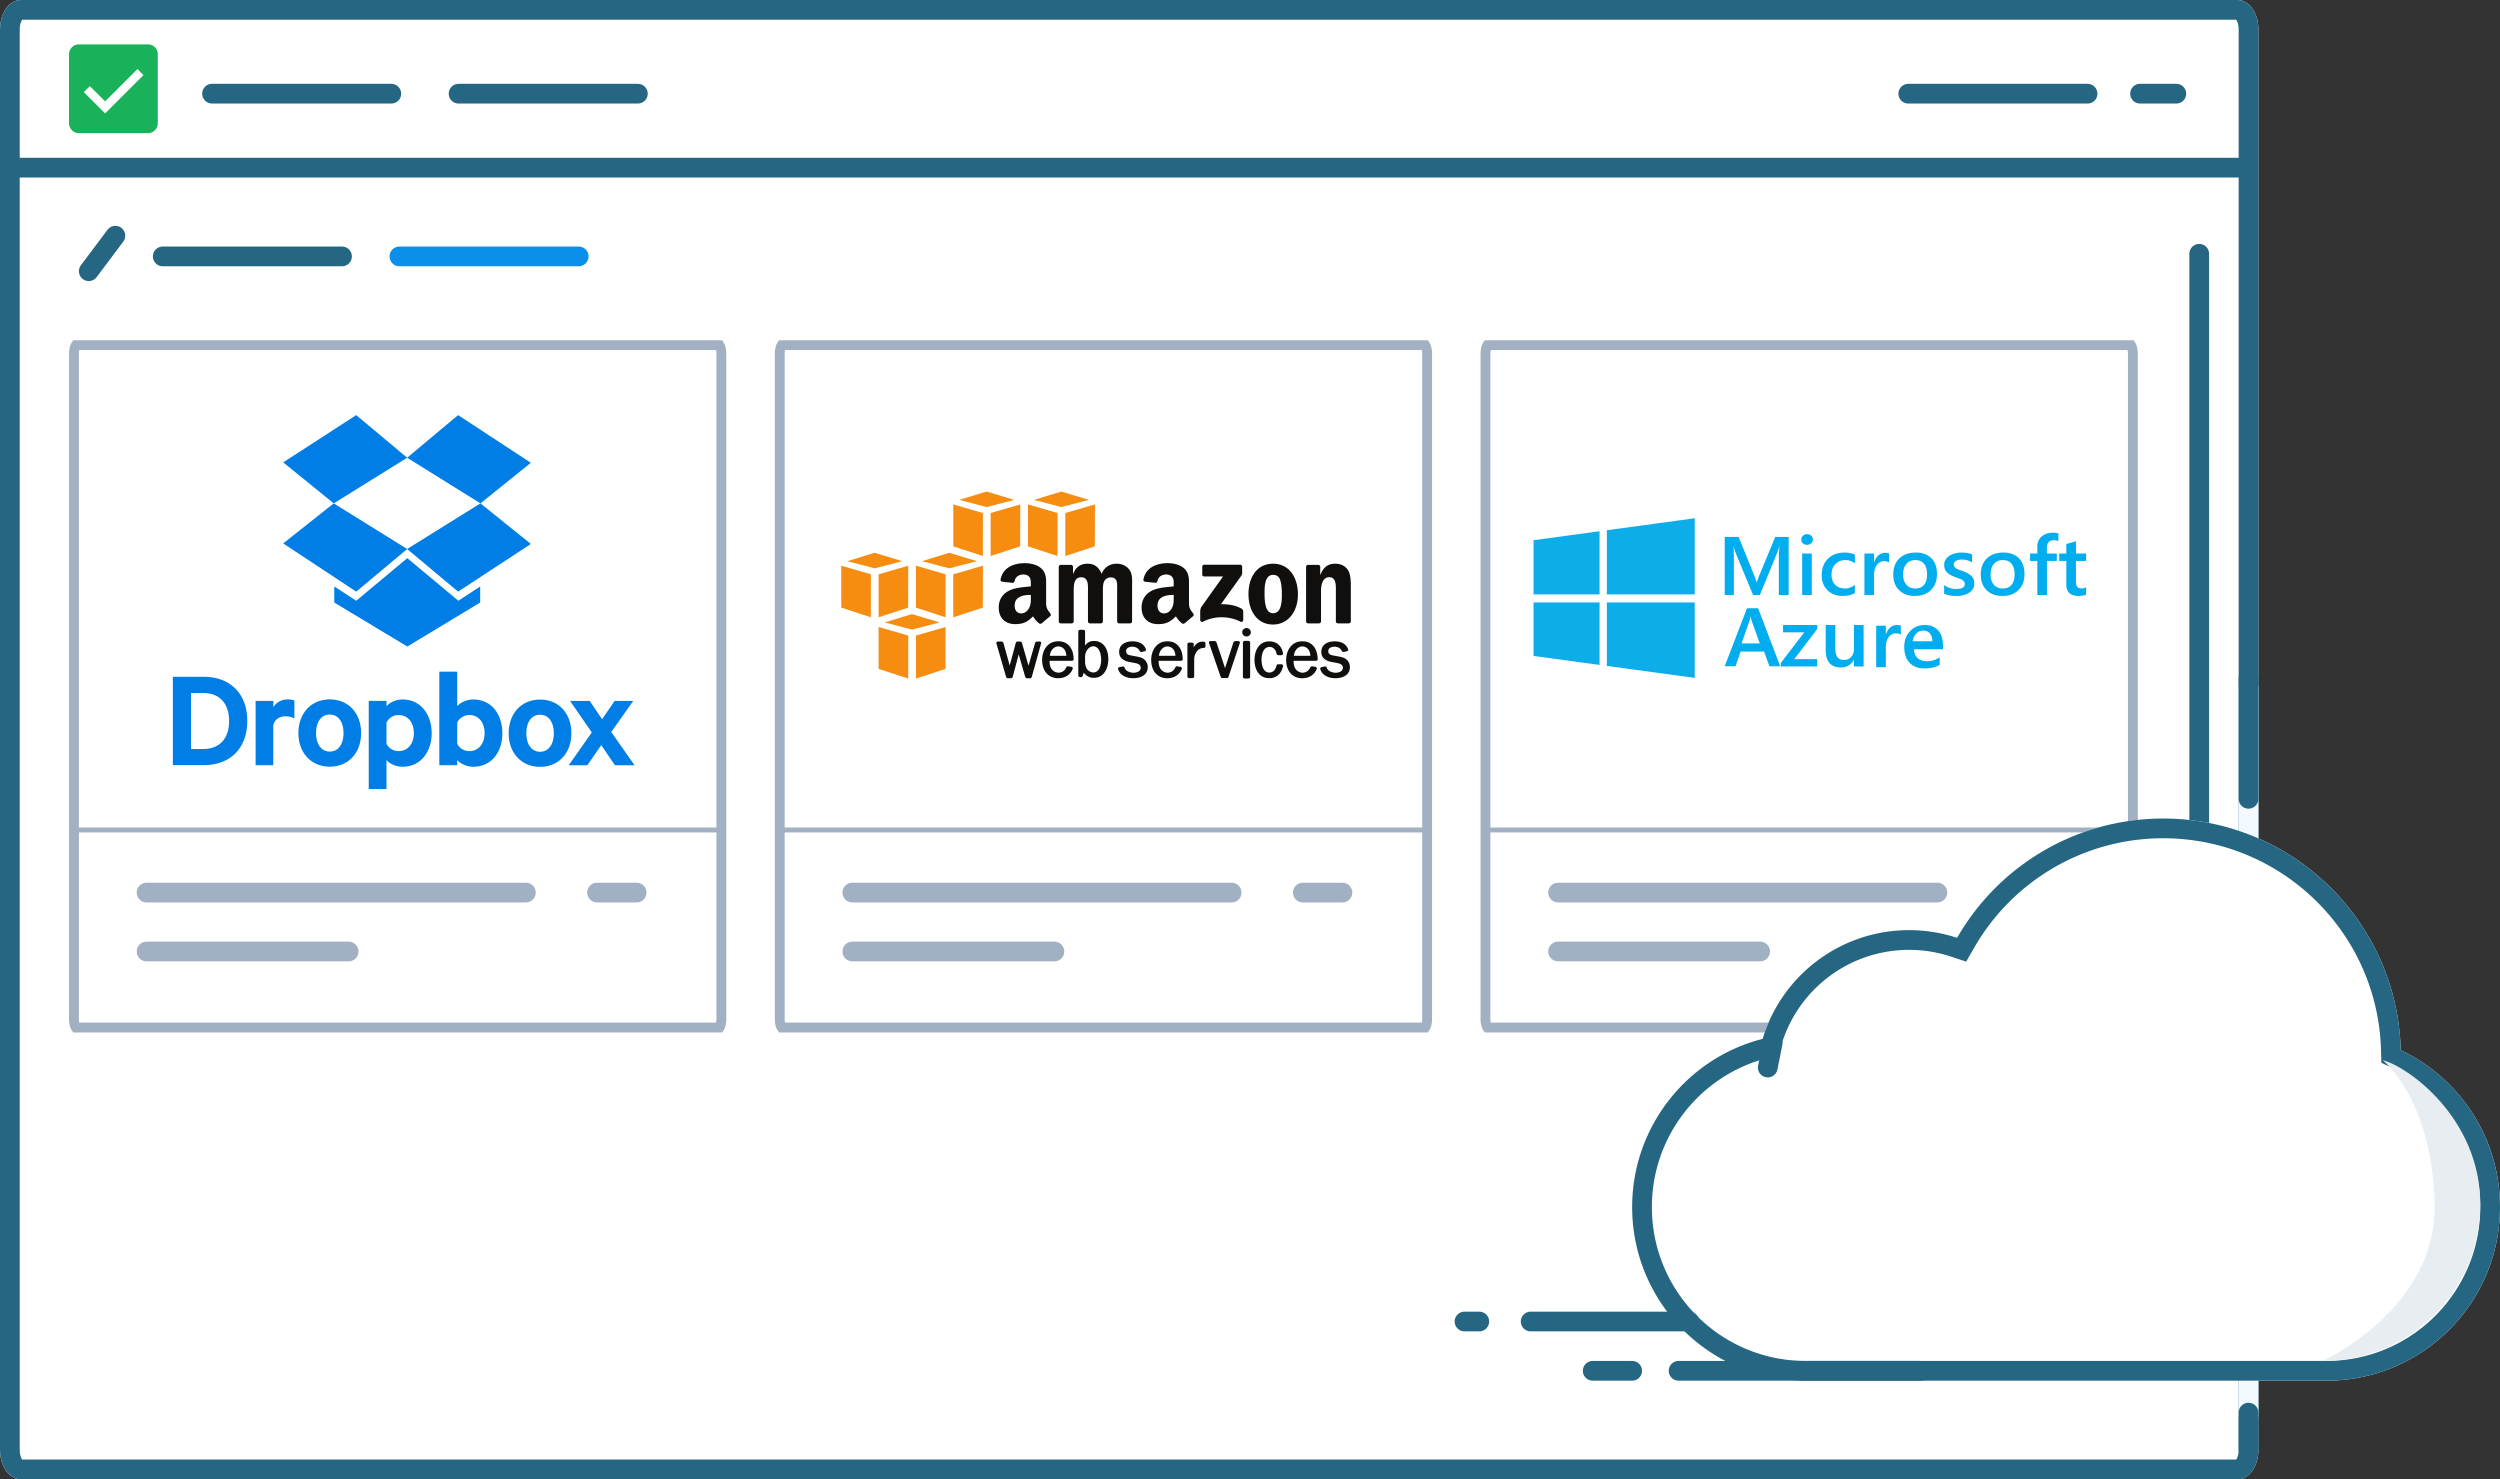 <svg width="507" height="300" viewBox="0 0 507 300" xmlns="http://www.w3.org/2000/svg" xmlns:xlink="http://www.w3.org/1999/xlink"><rect x="0" y="0" width="507" height="300" fill="#333333" stroke="none"/><title>finder_1</title><defs><path d="M4.167 300C1.865 300 0 297.36 0 294.075V5.925C0 2.653 1.87 0 4.17 0h449.66c2.303 0 4.17 2.64 4.17 5.925v288.15c0 3.272-1.863 5.925-4.155 5.925H4.167z" id="a"/><path d="M1.213 140.39c-.67 0-1.213-1.235-1.213-2.773V2.773C0 1.24.544 0 1.214 0H132.08c.67 0 1.214 1.235 1.214 2.773v134.844c0 1.532-.542 2.773-1.21 2.773H1.214z" id="b"/><path d="M1.213 140.39c-.67 0-1.213-1.235-1.213-2.773V2.773C0 1.24.544 0 1.214 0H132.08c.67 0 1.214 1.235 1.214 2.773v134.844c0 1.532-.542 2.773-1.21 2.773H1.214z" id="c"/><path d="M1.213 140.39c-.67 0-1.213-1.235-1.213-2.773V2.773C0 1.24.544 0 1.214 0H132.08c.67 0 1.214 1.235 1.214 2.773v134.844c0 1.532-.542 2.773-1.21 2.773H1.214z" id="d"/><path d="M60.458 44.684C45.246 48.573 34 62.367 34 78.794 34 98.238 49.754 114 69.206 114h105.588C194.238 114 210 98.242 210 78.794c0-14.05-8.226-26.178-20.13-31.825C189.218 20.918 167.9 0 141.695 0c-17.876 0-33.48 9.735-41.798 24.195a30.975 30.975 0 0 0-9.745-1.563c-14.01 0-25.85 9.293-29.694 22.052z" id="e"/></defs><g fill="none" fill-rule="evenodd"><g><use fill="#FFF" xlink:href="#a"/><path stroke="#256782" stroke-width="4" d="M4.167 298h449.678c1.006 0 2.155-1.638 2.155-3.925V5.925C456 3.63 454.852 2 453.83 2H4.17C3.154 2 2 3.639 2 5.925v288.15C2 296.37 3.147 298 4.167 298z"/></g><g stroke-width="4"><path d="M2.5 34h453.36" stroke="#256782" stroke-linecap="square"/><path d="M43 19h36.36M93 19h36.36M33 52h36.36M18 55l5.4-7.2" stroke="#256782" stroke-linecap="round"/><path d="M456 287V139.48" stroke="#F2FAFF" stroke-linecap="round"/><path d="M81 52h36.36" stroke="#0A90EB" stroke-linecap="round"/><path d="M387 19h36.36M456 162v-24.515M456 294v-7.52M434 19h7.36M446 51.467v173.767M446 235.478V247" stroke="#256782" stroke-linecap="round"/></g><path d="M30 9H16a2 2 0 0 0-2 2v14a2 2 0 0 0 2 2h14a2 2 0 0 0 2-2V11a2 2 0 0 0-2-2zm-8.681 14L17 18.681l1.218-1.217 3.1 3.092L27.875 14l1.218 1.226L21.32 23z" fill="#19B159"/><g transform="translate(14 69)"><use fill="#FFF" xlink:href="#b"/><path stroke="#A1B0C2" stroke-width="2" d="M1.384 139.39H131.91c.034-.05.073-.122.113-.212.167-.383.27-.946.27-1.56V2.772c0-.617-.103-1.18-.27-1.562a1.334 1.334 0 0 0-.114-.211H1.386c-.035.05-.074.122-.114.213C1.104 1.596 1 2.16 1 2.773v134.844c0 .617.104 1.18.271 1.562.04.09.079.161.113.211z"/></g><path d="M14.749 168.318h131.83" stroke="#A1B0C2" stroke-linecap="square"/><path d="M29.726 181.013h76.92M121.084 181.013h8.028M29.726 192.961h40.976" stroke="#A1B0C2" stroke-width="4" stroke-linecap="round"/><g fill-rule="nonzero" fill="#007EE5"><path d="M35.055 137.257h6.296c5.391 0 8.8 3.498 8.8 8.954s-3.391 8.953-8.8 8.953h-6.296v-17.907zm6.156 14.637c3.392 0 5.253-2.186 5.253-5.666 0-3.497-1.861-5.683-5.253-5.683h-2.47v11.349h2.47zM59.7 145.703c-.488-.297-1.131-.437-1.81-.437-1.217 0-2.208.647-2.47 1.836v8.08h-3.582v-13.046h3.6v1.277c.557-.927 1.618-1.574 2.905-1.574.609 0 1.165.122 1.356.227v3.637zM66.882 155.479c-3.774 0-6.365-2.798-6.365-6.803 0-4.022 2.591-6.837 6.365-6.837 3.775 0 6.349 2.798 6.349 6.837 0 4.005-2.574 6.803-6.349 6.803zm0-10.562c-1.808 0-2.782 1.573-2.782 3.76 0 2.15.991 3.742 2.782 3.742 1.792 0 2.783-1.574 2.783-3.743 0-2.186-.991-3.76-2.783-3.76zM78.379 160.008h-3.6v-17.872h3.6v1.084c.574-.7 1.86-1.364 3.252-1.364 3.774 0 5.913 3.148 5.913 6.838 0 3.672-2.139 6.802-5.913 6.802-1.391 0-2.678-.664-3.252-1.364v5.876zm0-9.198a2.717 2.717 0 0 0 2.435 1.521c1.948 0 3.113-1.574 3.113-3.655 0-2.098-1.165-3.672-3.113-3.672-1.079 0-2 .647-2.435 1.521v4.285zM92.727 155.181h-3.635v-18.973h3.635v7.012c.574-.7 1.861-1.364 3.253-1.364 3.774 0 5.896 3.096 5.896 6.838s-2.122 6.802-5.896 6.802c-1.392 0-2.679-.664-3.253-1.364v1.05zm0-4.371c.4.909 1.357 1.521 2.435 1.521 1.948 0 3.113-1.574 3.113-3.655 0-2.098-1.165-3.672-3.113-3.672-1.043 0-2.035.647-2.435 1.521v4.285zM109.528 155.514c-3.774 0-6.365-2.798-6.365-6.803 0-4.022 2.591-6.837 6.365-6.837s6.348 2.798 6.348 6.837c0 4.005-2.591 6.803-6.348 6.803zm0-10.562c-1.809 0-2.782 1.573-2.782 3.76 0 2.15.99 3.741 2.782 3.741s2.783-1.573 2.783-3.742c0-2.186-.991-3.76-2.783-3.76z"/><path d="M123.964 148.449l4.73 6.75h-3.982l-2.783-4.092-2.818 4.092h-3.774l4.679-6.663-4.4-6.382h3.982l2.505 3.707 2.54-3.707h3.773z"/><g><path d="M72.241 84.184l-14.808 9.585 10.248 8.315 14.89-9.254z"/><path d="M57.433 110.205l14.808 9.78 10.33-8.647-14.89-9.254zM82.571 111.338l10.33 8.646 14.754-9.668-10.22-8.232zM107.655 93.852l-14.753-9.668-10.33 8.646 14.863 9.254z"/><path d="M82.599 113.189l-10.358 8.646-4.45-2.9v3.259l14.808 8.922 14.78-8.922v-3.26l-4.422 2.9z"/></g></g><g><g transform="translate(157.128 69)"><use fill="#FFF" xlink:href="#c"/><path stroke="#A1B0C2" stroke-width="2" d="M1.384 139.39H131.91c.034-.05.073-.122.113-.212.167-.383.27-.946.27-1.56V2.772c0-.617-.103-1.18-.27-1.562a1.334 1.334 0 0 0-.114-.211H1.386c-.035.05-.074.122-.114.213C1.104 1.596 1 2.16 1 2.773v134.844c0 .617.104 1.18.271 1.562.04.09.079.161.113.211z"/></g><path d="M157.877 168.318h131.83" stroke="#A1B0C2" stroke-linecap="square"/><path d="M172.854 181.013h76.921M264.213 181.013h8.027M172.854 192.961h40.977" stroke="#A1B0C2" stroke-width="4" stroke-linecap="round"/><g><path fill="#F68D11" fill-rule="nonzero" d="M199.33 112.762l-6.005-1.962v-8.503l6.013 1.744-.007 8.72M200.897 104.041l6.013-1.744-.02 8.497-5.993 1.968v-8.72M205.685 101.377l-5.604-1.696-5.531 1.696 5.539 1.453 5.596-1.453M214.475 112.762l-6.006-1.962v-8.503l6.014 1.744-.008 8.72M216.042 104.041l6.013-1.744-.021 8.497-5.992 1.968v-8.72M220.83 101.377l-5.604-1.696-5.532 1.696 5.54 1.453 5.596-1.453M176.621 116.468l-6.013-1.744v8.502l6.006 1.962.007-8.72M178.18 116.468l6.013-1.744-.02 8.496-5.993 1.968v-8.72M182.968 113.803l-5.604-1.695-5.531 1.695 5.539 1.453 5.596-1.453M191.758 125.188l-6.006-1.962v-8.502l6.014 1.744-.008 8.72M193.325 116.468l6.013-1.744-.021 8.496-5.992 1.968v-8.72M198.113 113.803l-5.604-1.695-5.532 1.695 5.54 1.453 5.596-1.453M184.186 137.614l-6.006-1.962v-8.502l6.013 1.744-.007 8.72M185.752 128.894l6.014-1.744-.021 8.497-5.993 1.967v-8.72M190.54 126.23l-5.604-1.696-5.531 1.695 5.54 1.454 5.596-1.454"/><path d="M210.783 130.099l-.442.001c-.162 0-.368.107-.42.281l-1.34 4.623-1.326-4.613a.395.395 0 0 0-.368-.291h-.523c-.188 0-.326.148-.364.294l-1.233 4.565-1.275-4.579c-.05-.167-.262-.28-.428-.28l-.636-.001a.41.41 0 0 0-.33.149.211.211 0 0 0-.037.195l1.969 6.822c.043.144.17.288.356.288h.632a.38.38 0 0 0 .364-.295l1.212-4.544 1.318 4.55c.04.139.168.29.354.29h.622a.372.372 0 0 0 .362-.29l1.895-6.819a.218.218 0 0 0-.036-.2.405.405 0 0 0-.326-.146M216.25 132.995h-3.34c.077-.917.686-1.869 1.717-1.905 1.097.035 1.6.964 1.624 1.905zm-1.626-2.945c-2.256 0-3.283 1.952-3.283 3.766 0 2.264 1.277 3.727 3.254 3.727 1.415 0 2.494-.7 2.96-1.922a.253.253 0 0 0-.022-.214.369.369 0 0 0-.244-.168l-.626-.117c-.169-.026-.361.072-.425.213-.304.68-.859 1.065-1.555 1.085-.67-.02-1.284-.41-1.566-.992-.229-.475-.263-.943-.267-1.42l4.535-.001a.382.382 0 0 0 .263-.11.278.278 0 0 0 .09-.2c-.012-1.763-.835-3.647-3.114-3.647zM223.316 133.827c0 .418-.077 2.504-1.591 2.557a1.696 1.696 0 0 1-1.307-.742c-.21-.327-.334-.778-.365-1.336v-1.228c.024-.94.7-1.971 1.667-2.011 1.519.059 1.596 2.31 1.596 2.76zm-1.354-3.84h-.12c-.749 0-1.337.304-1.79.928v-2.876c0-.162-.17-.309-.359-.309h-.652c-.17 0-.36.132-.361.309v8.978c0 .163.171.312.359.312l.191-.001c.181 0 .31-.143.353-.276l.204-.633c.474.659 1.188 1.045 1.952 1.045h.117c2.012 0 2.913-1.915 2.913-3.814 0-.945-.238-1.849-.653-2.48-.48-.73-1.305-1.184-2.154-1.184zM231.91 133.625c-.425-.298-.934-.398-1.445-.497l-.98-.178c-.702-.113-1.109-.298-1.109-.905 0-.641.68-.887 1.256-.902.703.018 1.232.325 1.489.865a.38.38 0 0 0 .408.205l.611-.132a.379.379 0 0 0 .243-.175.252.252 0 0 0 .025-.212c-.374-1.066-1.324-1.63-2.76-1.63-1.298.003-2.685.568-2.685 2.145 0 1.079.693 1.763 2.06 2.036l1.095.204c.602.113 1.218.314 1.218.946 0 .937-1.114 1.032-1.45 1.039-.755-.016-1.61-.346-1.818-1.044-.041-.153-.238-.262-.412-.227l-.639.13a.37.37 0 0 0-.235.163.27.27 0 0 0-.036.217c.33 1.158 1.473 1.856 3.056 1.868h.035c1.415 0 2.926-.592 2.926-2.255 0-.677-.311-1.282-.854-1.66M238.374 133.002h-3.34c.076-.919.684-1.87 1.716-1.905 1.096.034 1.6.963 1.624 1.905zm-1.626-2.946c-2.257 0-3.285 1.953-3.285 3.767 0 2.264 1.278 3.726 3.255 3.726 1.415 0 2.494-.7 2.96-1.922a.254.254 0 0 0-.022-.214.367.367 0 0 0-.244-.168l-.627-.117c-.147-.023-.352.05-.424.213-.304.68-.859 1.065-1.554 1.086-.67-.021-1.285-.41-1.566-.992-.23-.475-.263-.943-.267-1.42l4.535-.002c.094 0 .192-.04.261-.11a.279.279 0 0 0 .09-.2c-.011-1.763-.834-3.647-3.112-3.647zM244.141 130.139a2.387 2.387 0 0 0-.256-.014c-.76 0-1.379.405-1.808 1.179l.002-.678c0-.164-.168-.308-.358-.308h-.566c-.186 0-.35.145-.351.31l-.001 6.583c0 .165.164.31.35.31h.662c.171 0 .365-.132.367-.31v-3.319c0-.547.052-.959.32-1.447.38-.694.913-1.035 1.628-1.04a.343.343 0 0 0 .336-.328v-.616c0-.161-.143-.303-.325-.322M251.08 130.01h-.523c-.163 0-.373.115-.423.283l-1.692 5.204-1.727-5.198c-.051-.173-.261-.289-.426-.289h-.745a.425.425 0 0 0-.337.151.21.21 0 0 0-.035.197l2.364 6.865c.046.136.166.295.357.295h.901c.166 0 .302-.11.364-.295l2.293-6.862a.21.21 0 0 0-.035-.198.424.424 0 0 0-.337-.153M252.794 127.371a.864.864 0 0 0-.872.856c0 .472.391.855.872.855.48 0 .872-.383.872-.855a.865.865 0 0 0-.872-.856M253.153 129.968h-.716c-.195 0-.372.153-.372.322l-.004 6.99c0 .084.045.168.122.23.07.057.16.09.251.09h.721c.198-.001.372-.15.372-.32v-6.99c0-.171-.175-.322-.374-.322M259.84 134.707l-.598.003a.385.385 0 0 0-.368.268c-.219.922-.713 1.4-1.463 1.42-1.46-.042-1.573-2.034-1.573-2.644 0-1.215.43-2.527 1.63-2.562.725.022 1.252.53 1.41 1.36.03.169.163.297.344.32l.64.005c.19-.02.34-.162.34-.337-.227-1.498-1.287-2.466-2.704-2.466l-.05.001-.055-.001c-2.06 0-2.983 1.883-2.983 3.749 0 1.71.777 3.708 2.972 3.708h.105c1.382 0 2.424-.948 2.723-2.485a.272.272 0 0 0-.072-.206.427.427 0 0 0-.298-.133M265.742 133.002H262.4c.076-.919.685-1.87 1.717-1.905 1.097.034 1.6.963 1.625 1.905zm-1.627-2.946c-2.257 0-3.284 1.953-3.284 3.767 0 2.264 1.277 3.726 3.255 3.726 1.414 0 2.492-.7 2.96-1.922a.257.257 0 0 0-.024-.214.365.365 0 0 0-.243-.168l-.627-.117c-.147-.023-.351.05-.423.213-.306.68-.86 1.065-1.556 1.086-.67-.021-1.284-.41-1.565-.992-.23-.475-.264-.944-.267-1.42l4.535-.002a.383.383 0 0 0 .263-.11.278.278 0 0 0 .088-.2c-.01-1.763-.833-3.647-3.112-3.647zM272.908 133.625c-.425-.298-.935-.398-1.445-.497l-.98-.178c-.701-.113-1.108-.298-1.108-.905 0-.827 1.05-.896 1.254-.902.704.018 1.233.325 1.49.865a.382.382 0 0 0 .41.205l.61-.132a.379.379 0 0 0 .243-.175.252.252 0 0 0 .024-.212c-.373-1.066-1.323-1.63-2.76-1.63-1.297.003-2.684.568-2.684 2.145 0 1.079.692 1.764 2.059 2.036l1.096.204c.602.113 1.217.314 1.217.946 0 .937-1.113 1.032-1.45 1.039-.7-.015-1.595-.298-1.816-1.043-.041-.154-.238-.263-.414-.228l-.638.13a.37.37 0 0 0-.236.164.268.268 0 0 0-.035.216c.329 1.158 1.47 1.856 3.055 1.868h.035c1.414 0 2.926-.592 2.926-2.255 0-.678-.311-1.283-.853-1.66" fill="#100F0D" fill-rule="nonzero"/><path d="M243.818 116.512v-1.587c0-.241.187-.403.411-.402h7.264c.232 0 .419.165.419.4v1.36c-.002.229-.199.527-.547 1l-3.763 5.258c1.396-.032 2.874.172 4.143.87.287.158.363.391.386.62v1.693c0 .233-.26.503-.535.363-2.236-1.147-5.203-1.272-7.676.013-.252.132-.517-.134-.517-.368v-1.609c0-.256.006-.697.27-1.09l4.36-6.121-3.795-.001c-.232 0-.418-.162-.42-.4M217.321 126.42h-2.21a.413.413 0 0 1-.395-.366l.001-11.102c0-.222.191-.4.427-.4l2.058-.001c.215.012.388.17.402.373v1.45h.041c.536-1.402 1.547-2.055 2.908-2.055 1.382 0 2.249.653 2.868 2.055.537-1.402 1.753-2.055 3.054-2.055.928 0 1.938.373 2.557 1.214.701.935.557 2.289.557 3.48l-.002 7.008c0 .221-.19.4-.426.4h-2.207a.41.41 0 0 1-.397-.4v-5.886c0-.467.04-1.635-.062-2.079-.165-.748-.66-.957-1.3-.957-.536 0-1.094.35-1.32.91-.227.561-.206 1.496-.206 2.126v5.886c0 .221-.191.4-.427.4h-2.207a.41.41 0 0 1-.397-.4l-.002-5.886c0-1.238.206-3.06-1.361-3.06-1.588 0-1.526 1.775-1.526 3.06l-.002 5.886c.001.221-.19.4-.426.4M258.186 116.584c-1.63 0-1.733 2.173-1.733 3.528s-.02 4.252 1.713 4.252c1.712 0 1.794-2.336 1.794-3.761 0-.935-.04-2.056-.33-2.944-.247-.771-.742-1.075-1.444-1.075zm-.02-2.265c3.28 0 5.054 2.756 5.054 6.26 0 3.388-1.96 6.075-5.054 6.075-3.219 0-4.973-2.758-4.973-6.192 0-3.457 1.774-6.143 4.973-6.143zM267.474 126.42h-2.202a.41.41 0 0 1-.397-.398l-.003-11.108c.018-.202.202-.362.424-.362l2.05-.001c.194.01.352.139.393.311v1.699h.041c.619-1.519 1.486-2.242 3.011-2.242.99 0 1.96.35 2.58 1.307.577.888.577 2.383.577 3.457v6.987a.416.416 0 0 1-.423.35h-2.216a.415.415 0 0 1-.394-.35v-6.028c0-1.215.145-2.991-1.382-2.991-.536 0-1.03.351-1.278.888-.31.677-.351 1.355-.351 2.103v5.979a.42.42 0 0 1-.43.4M240.255 126.392a.466.466 0 0 1-.522.05c-.733-.596-.865-.873-1.266-1.441-1.213 1.21-2.073 1.572-3.643 1.572-1.862 0-3.308-1.124-3.308-3.372 0-1.755.971-2.95 2.356-3.535 1.2-.515 2.874-.61 4.155-.75v-.28c0-.515.042-1.124-.269-1.57-.268-.397-.785-.56-1.24-.56-.843 0-1.592.422-1.776 1.299-.038.194-.184.388-.384.397l-2.142-.227c-.18-.04-.382-.182-.33-.452.493-2.544 2.84-3.313 4.943-3.313 1.074 0 2.48.281 3.328 1.077 1.075.984.971 2.295.971 3.723v3.37c0 1.014.43 1.46.835 2.005.14.198.172.431-.008.576a90.395 90.395 0 0 0-1.694 1.436l-.006-.005zm-2.228-5.274c0 .843.02 1.546-.413 2.294-.352.61-.91.984-1.53.984-.847 0-1.343-.632-1.343-1.57 0-1.841 1.688-2.176 3.286-2.176v.468zM211.286 126.392a.468.468 0 0 1-.523.05c-.734-.596-.865-.873-1.267-1.441-1.212 1.21-2.072 1.572-3.644 1.572-1.86 0-3.307-1.124-3.307-3.372 0-1.755.972-2.95 2.357-3.535 1.2-.515 2.874-.61 4.155-.75v-.28c0-.515.042-1.124-.269-1.57-.268-.397-.786-.56-1.24-.56-.843 0-1.592.422-1.776 1.299-.039.194-.184.388-.384.397l-2.142-.227c-.181-.04-.382-.182-.33-.452.492-2.544 2.839-3.313 4.942-3.313 1.075 0 2.48.281 3.329 1.077 1.075.984.97 2.295.97 3.723v3.37c0 1.014.432 1.46.835 2.005.141.198.173.431-.007.576a88.338 88.338 0 0 0-1.694 1.436l-.005-.005zm-2.229-5.274c0 .843.02 1.546-.413 2.294-.351.61-.91.984-1.53.984-.848 0-1.344-.632-1.344-1.57 0-1.841 1.688-2.176 3.287-2.176v.468z" fill="#100F0D"/></g></g><g><g transform="translate(300.257 69)"><use fill="#FFF" xlink:href="#d"/><path stroke="#A1B0C2" stroke-width="2" d="M1.384 139.39H131.91c.034-.05.073-.122.113-.212.167-.383.27-.946.27-1.56V2.772c0-.617-.103-1.18-.27-1.562a1.334 1.334 0 0 0-.114-.211H1.386c-.035.05-.074.122-.114.213C1.104 1.596 1 2.16 1 2.773v134.844c0 .617.104 1.18.271 1.562.04.09.079.161.113.211z"/></g><path d="M301.006 168.318h131.83" stroke="#A1B0C2" stroke-linecap="square"/><path d="M315.983 181.013h76.92M407.341 181.013h8.028M315.983 192.961h40.976" stroke="#A1B0C2" stroke-width="4" stroke-linecap="round"/><g fill-rule="nonzero"><path d="M311.001 109.556l13.39-1.825v12.812h-13.389v-10.987zm13.39 12.627v12.667l-13.388-1.822v-10.845h13.389zm1.481-14.653l17.818-2.43v15.443h-17.818V107.53zm17.818 14.653v15.295l-17.818-2.427v-12.868h17.818z" fill="#0DADEA"/><path d="M362.736 120.665h-1.987v-7.618c0-.624.04-1.387.118-2.29h-.033c-.124.514-.234.883-.329 1.108l-3.603 8.8h-1.38l-3.612-8.734c-.101-.257-.208-.648-.32-1.173h-.033c.045.47.067 1.239.067 2.306v7.601h-1.852v-11.771h2.82l3.174 7.84c.241.601.398 1.05.471 1.345h.042c.208-.618.376-1.078.505-1.38l3.233-7.805h2.72l-.001 11.771zm3.73-10.17c-.32 0-.594-.102-.82-.304a.988.988 0 0 1-.342-.772c0-.312.114-.572.341-.78.228-.208.501-.312.821-.312.33 0 .612.104.842.312.23.208.345.467.345.78a.995.995 0 0 1-.345.759c-.23.211-.511.316-.842.316zm.968 10.17h-1.953v-8.406h1.953v8.406zm8.73-.386c-.69.389-1.507.583-2.45.583-1.28 0-2.312-.39-3.098-1.17-.785-.78-1.179-1.79-1.179-3.033 0-1.385.423-2.496 1.267-3.337.845-.84 1.974-1.26 3.39-1.26.785 0 1.478.134 2.078.403v1.772c-.6-.437-1.24-.656-1.919-.656-.825 0-1.501.272-2.028.817-.528.544-.792 1.257-.792 2.138 0 .87.248 1.557.744 2.06.497.504 1.164.755 2 .755.702 0 1.363-.243 1.987-.73v1.658zm6.946-6.206c-.236-.18-.576-.27-1.02-.27-.577 0-1.06.254-1.447.763-.388.508-.582 1.201-.582 2.076v4.023h-1.953v-8.406h1.953v1.732h.034c.19-.591.483-1.052.88-1.383.395-.33.837-.497 1.325-.497.354 0 .623.053.809.156v1.806zm5.22 6.789c-1.33 0-2.392-.393-3.187-1.178-.795-.785-1.192-1.826-1.192-3.123 0-1.412.414-2.515 1.242-3.309.828-.793 1.943-1.19 3.347-1.19 1.347 0 2.396.386 3.148 1.158.753.772 1.128 1.841 1.128 3.209 0 1.341-.405 2.415-1.216 3.222-.81.807-1.9 1.21-3.27 1.21zm.092-7.281c-.763 0-1.367.26-1.81.78-.444.52-.665 1.236-.665 2.15 0 .88.225 1.574.674 2.08.448.506 1.05.76 1.802.76.77 0 1.36-.25 1.772-.747.412-.499.619-1.207.619-2.127 0-.924-.206-1.638-.619-2.142-.413-.503-1.004-.754-1.773-.754zm5.852 6.822v-1.765c.73.542 1.535.812 2.415.812 1.18 0 1.768-.339 1.768-1.017a.79.79 0 0 0-.15-.489 1.413 1.413 0 0 0-.41-.356 3.342 3.342 0 0 0-.606-.28 91.816 91.816 0 0 1-.779-.279 8.308 8.308 0 0 1-.955-.435 2.879 2.879 0 0 1-.707-.52 1.947 1.947 0 0 1-.425-.662 2.37 2.37 0 0 1-.143-.862c0-.405.098-.762.295-1.07.197-.31.46-.57.79-.78.333-.211.708-.37 1.13-.476a5.287 5.287 0 0 1 1.304-.16c.797 0 1.51.117 2.138.352v1.666c-.606-.405-1.302-.607-2.088-.607-.247 0-.47.025-.669.073-.2.05-.37.118-.51.205-.14.088-.25.193-.328.316a.74.74 0 0 0-.118.406c0 .18.04.334.118.46.079.126.195.237.35.333.154.096.34.183.555.262.217.08.465.166.746.259.34.134.673.285.997.452.295.153.547.326.754.52.205.19.368.42.48.674.112.254.169.557.169.907 0 .427-.101.798-.304 1.116-.202.318-.472.58-.808.788a3.824 3.824 0 0 1-1.166.463 6.179 6.179 0 0 1-1.393.152c-.944 0-1.76-.152-2.45-.458zm11.803.459c-1.33 0-2.393-.393-3.187-1.178-.794-.785-1.191-1.826-1.191-3.123 0-1.412.414-2.515 1.242-3.309.828-.793 1.943-1.19 3.346-1.19 1.348 0 2.396.386 3.149 1.158.752.772 1.128 1.841 1.128 3.209 0 1.341-.405 2.415-1.216 3.222-.811.807-1.902 1.21-3.271 1.21zm.092-7.281c-.763 0-1.367.26-1.81.78-.444.52-.665 1.236-.665 2.15 0 .88.224 1.574.673 2.08.45.506 1.05.76 1.802.76.769 0 1.36-.25 1.772-.747.413-.499.62-1.207.62-2.127 0-.924-.207-1.638-.62-2.142-.412-.503-1.003-.754-1.772-.754zm11.265-3.809a1.812 1.812 0 0 0-.901-.222c-.949 0-1.423.523-1.423 1.568v1.141h2.004v1.494h-1.995v6.912h-1.953v-6.912h-1.473v-1.494h1.473v-1.362c0-.887.297-1.586.892-2.098.595-.512 1.339-.767 2.231-.767.483 0 .865.051 1.145.156v1.584zm5.632 10.803c-.381.186-.884.28-1.507.28-1.672 0-2.508-.783-2.508-2.348v-4.753h-1.44v-1.494h1.44v-1.945l1.953-.542v2.487h2.063v1.494h-2.063v4.203c0 .497.092.853.278 1.067.186.213.494.32.926.32.33 0 .617-.093.858-.28v1.51zm-62.03 14.546h-2.197l-1.086-2.997h-4.748l-1.044 2.997h-2.19l4.521-11.772h2.256l4.487 11.772zm-4.156-4.636l-1.675-4.695c-.05-.154-.104-.4-.16-.739h-.033c-.05.312-.107.559-.169.739l-1.658 4.695h3.695zm11.662-2.935l-4.656 6.123h4.639v1.487h-7.375v-.715l4.756-6.206h-4.301v-1.486h6.937v.797zm9.396 7.61h-1.953v-1.33h-.033c-.567 1.017-1.448 1.526-2.643 1.526-2.038 0-3.057-1.192-3.057-3.579v-5.024h1.954v4.827c0 1.51.597 2.266 1.793 2.266.578 0 1.053-.208 1.427-.624.373-.415.56-.96.56-1.633v-4.836h1.953l-.001 8.407zm7.556-6.445c-.236-.18-.576-.27-1.02-.27-.577 0-1.06.254-1.448.763-.387.508-.58 1.201-.58 2.076v4.023h-1.954v-8.406h1.953v1.732h.033c.191-.591.484-1.052.88-1.383.396-.33.838-.497 1.326-.497.353 0 .623.053.808.156l.002 1.806zm8.542 2.955h-5.876c.022.777.267 1.377.737 1.798.468.421 1.112.632 1.932.632.92 0 1.765-.268 2.534-.804v1.534c-.786.482-1.825.723-3.116.723-1.268 0-2.263-.382-2.984-1.145-.722-.764-1.081-1.837-1.081-3.222 0-1.308.396-2.374 1.191-3.197.794-.824 1.781-1.236 2.96-1.236s2.09.37 2.736 1.108c.645.739.968 1.765.968 3.078v.731zm-2.157-1.616c-.009-.684-.171-1.216-.497-1.596-.326-.38-.774-.57-1.347-.57-.561 0-1.037.2-1.427.6-.39.398-.63.921-.72 1.567h3.99z" fill="#00ADEF"/></g></g><g><g transform="translate(297 166)"><use fill="#FFF" xlink:href="#e"/><path stroke="#256782" stroke-width="4" d="M62.373 45.26l-.326 1.082-1.094.28C46.378 50.346 36 63.532 36 78.793 36 97.136 50.862 112 69.206 112h105.588C193.134 112 208 97.136 208 78.794a33.201 33.201 0 0 0-18.987-30.018l-1.111-.527-.031-1.23C187.245 22.005 166.766 2 141.695 2c-16.72 0-31.876 8.959-40.065 23.192l-.813 1.414-1.548-.513a28.974 28.974 0 0 0-9.117-1.46c-12.884 0-24.118 8.477-27.78 20.628z"/></g><path d="M340.417 278h49.166M323 278h8M310.417 268h32.17M297 268h3M359.5 211.5l-1 5" stroke="#256782" stroke-width="4" stroke-linecap="round" stroke-linejoin="round"/><path d="M471 276c17.673 0 32-14.216 32-31.753S488.263 216.253 483.21 215c0 0 10.106 7.938 10.527 29.247C494.157 265.555 471 276 471 276z" fill="#E7EDF1"/></g></g></svg>